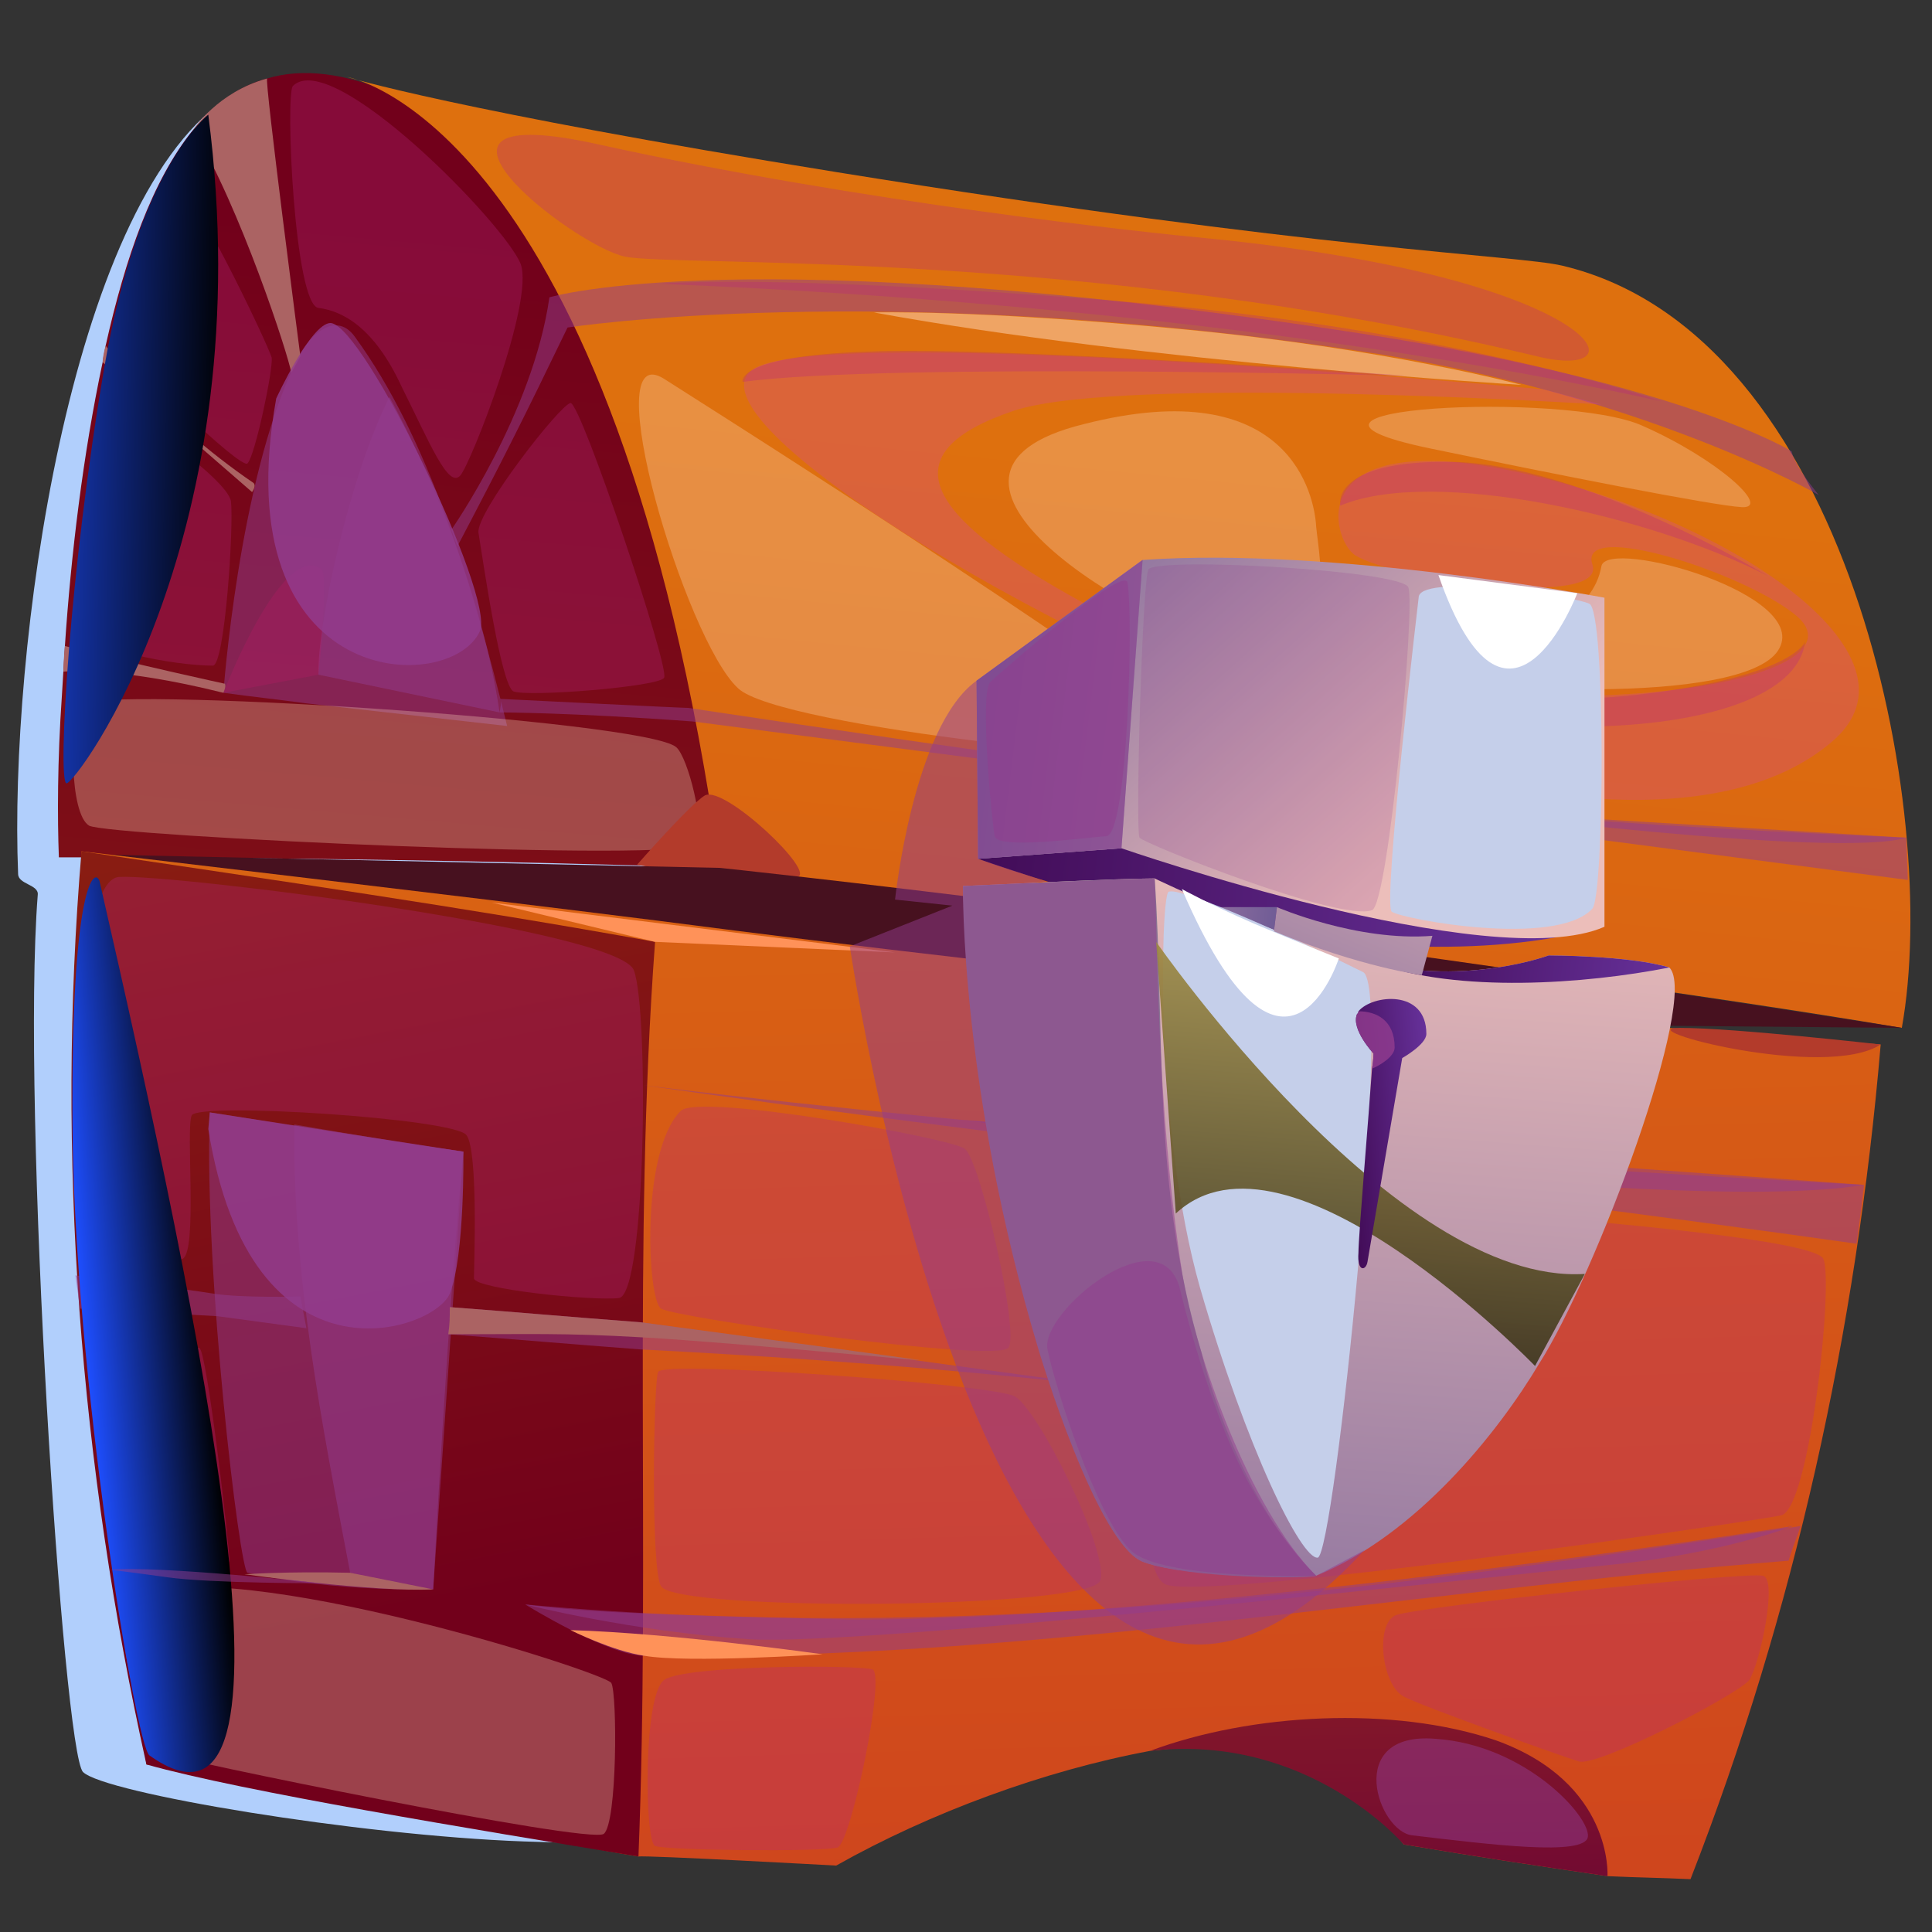 <svg version="1.2" xmlns="http://www.w3.org/2000/svg" viewBox="0 0 128 128" width="128" height="128"><rect x="0" y="0" width="128" height="128" fill="#333333" stroke="none"/><defs><linearGradient id="P" gradientUnits="userSpaceOnUse"/><linearGradient id="g1" x2="1" href="#P" gradientTransform="matrix(-22.758,95.069,-68.469,-6.722,57.225,17.624)"><stop stop-color="#72001b"/><stop offset="1" stop-color="#8b1f11"/></linearGradient><linearGradient id="g2" x2="1" href="#P" gradientTransform="matrix(26.421,-110.369,39.432,3.871,40.406,139.5)"><stop stop-color="#cf461d"/><stop offset="1" stop-color="#de700e"/></linearGradient><linearGradient id="g3" x2="1" href="#P" gradientTransform="matrix(15.686,.388,-1.277,51.683,-0.1,.292)"><stop stop-color="#1e4efe"/><stop offset="1"/></linearGradient><linearGradient id="g4" x2="1" href="#P" gradientTransform="matrix(2.846,-100.003,52.673,-0.907,44.804,124.879)"><stop stop-color="#cf461d"/><stop offset="1" stop-color="#de700e"/></linearGradient><linearGradient id="g5" x2="1" href="#P" gradientTransform="matrix(-11.208,-56.812,98.465,-19.426,-33.377,118.931)"><stop stop-color="#72001b"/><stop offset="1" stop-color="#8b1f11"/></linearGradient><linearGradient id="g6" x2="1" href="#P" gradientTransform="matrix(.515,-18.09,5.778,-0.099,89.479,124.909)"><stop stop-color="#720a32"/><stop offset="1" stop-color="#8b1d25"/></linearGradient><linearGradient id="g7" x2="1" href="#P" gradientTransform="matrix(8.114,-0.756,5.523,59.301,2.795,58.484)"><stop stop-color="#1e4efe"/><stop offset="1"/></linearGradient><linearGradient id="g8" x2="1" href="#P" gradientTransform="matrix(38.538,2.895,-0.831,6.858,65.234,53.695)"><stop stop-color="#420c57"/><stop offset="1" stop-color="#66319a"/></linearGradient><linearGradient id="g9" x2="1" href="#P" gradientTransform="matrix(3.876,.291,-0.194,1.601,80.762,59.768)"><stop stop-color="#8b6d9d"/><stop offset="1" stop-color="#705c96"/></linearGradient><linearGradient id="g10" x2="1" href="#P" gradientTransform="matrix(-10.3,84.949,72.712,5.463,64.404,53.373)"><stop stop-color="#ecbeba"/><stop offset=".85" stop-color="#705c96"/><stop offset="1" stop-color="#7e68ba"/></linearGradient><linearGradient id="g11" x2="1" href="#P" gradientTransform="matrix(19.409,1.458,-0.266,2.193,91.263,62.31)"><stop stop-color="#420c57"/><stop offset="1" stop-color="#66319a"/></linearGradient><linearGradient id="g12" x2="1" href="#P" gradientTransform="matrix(-17.234,40.091,-13.124,-5.524,97.897,45.93)"><stop stop-color="#ecbeba"/><stop offset=".85" stop-color="#705c96"/><stop offset="1" stop-color="#7e68ba"/></linearGradient><linearGradient id="g13" x2="1" href="#P" gradientTransform="matrix(-27.802,-35.093,18.465,-16.243,83.17,66.302)"><stop stop-color="#ecbeba"/><stop offset=".85" stop-color="#705c96"/><stop offset="1" stop-color="#7e68ba"/></linearGradient><linearGradient id="g14" x2="1" href="#P" gradientTransform="matrix(-9.932,-0.746,2.256,-18.61,74.16,57.638)"><stop stop-color="#8b6d9d"/><stop offset="1" stop-color="#705c96"/></linearGradient><linearGradient id="g15" x2="1" href="#P" gradientTransform="matrix(-8.573,67.082,-51.291,-4.223,105.306,39.002)"><stop stop-color="#ffde6a"/><stop offset="1"/></linearGradient><linearGradient id="g16" x2="1" href="#P" gradientTransform="matrix(5.887,-0.548,1.633,17.533,88.405,66.528)"><stop stop-color="#420c57"/><stop offset="1" stop-color="#66319a"/></linearGradient></defs><style>.a{fill:#b1cffc}.b{fill:url(#g1)}.c{fill:url(#g2)}.d{opacity:.5;mix-blend-mode:multiply;fill:#923c8e}.e{mix-blend-mode:multiply;fill:#ab6363}.f{opacity:.5;mix-blend-mode:soft-light;fill:#ffd8ba}.g{opacity:.3;mix-blend-mode:multiply;fill:#b62781}.h{opacity:.3;mix-blend-mode:multiply;fill:#b81964}.i{opacity:.8;mix-blend-mode:multiply;fill:#923c8e}.j{opacity:.3;mix-blend-mode:soft-light;fill:#ffd8ba}.k{mix-blend-mode:screen;fill:url(#g3)}.l{opacity:.3;mix-blend-mode:multiply;fill:#d3469f}.m{fill:#b33b2b}.n{fill:#47111f}.o{fill:url(#g4)}.p{fill:url(#g5)}.q{fill:url(#g6)}.r{fill:#ff9259}.s{mix-blend-mode:screen;fill:url(#g7)}.t{fill:url(#g8)}.u{fill:url(#g9)}.v{fill:url(#g10)}.w{mix-blend-mode:soft-light;fill:#c5cfea}.x{fill:url(#g11)}.y{fill:url(#g12)}.z{fill:#897493}.A{fill:url(#g13)}.B{fill:url(#g14)}.C{opacity:.2;mix-blend-mode:multiply;fill:#923c8e}.D{opacity:.9;mix-blend-mode:screen;fill:url(#g15)}.E{fill:url(#g16)}.F{fill:#fff}</style><path fill-rule="evenodd" class="a" d="m14.9 6.6c-10.4 7.2-14.3 36.6-13.7 51.3 0 0.7 1.4 0.7 1.3 1.4-1.1 14 1.7 56.8 3 58.1 1.4 1.4 18.2 4.2 29.2 4.6 10.9 0.4 18.2-0.2 20.1-0.9 1.8-0.7 8.2-7.8 15.3-10.2 7.1-2.3-55.2-104.3-55.2-104.3z"/><path fill-rule="evenodd" class="b" d="m57.8 58.5c-4-0.4-6.1-0.6-10.1-1q-21.8-0.7-43.8-0.7c-0.1-2.6-0.1-6.4 0.2-10.7q0 0 0 0 0.1-1.6 0.2-3.3c0.4-6 1.2-12.7 2.5-18.8q0.1-0.6 0.2-1.1c1.3-5.8 3.1-11 5.8-14.3 1.4-1.7 3-2.9 4.9-3.4 2.3-0.7 5.2-0.4 8.5 1.1 3.2 1.5 11.3 5.6 11.3 5.6 13.9 7.3 21.3 27.4 20.3 46.6z"/><path fill-rule="evenodd" class="c" d="m23 5.1c0 0 7 2.2 32.4 6.3 32.2 5.2 45.1 5.5 48.1 6.2 19 4.5 25.1 36.1 22.5 50.5-26-4.4-78.3-10.5-78.3-10.6-7-49.5-24.7-52.4-24.7-52.4z"/><path fill-rule="evenodd" class="d" d="m33.6 48.1c-5.3-0.6-8-0.9-13.3-1.5-2.2-0.3-3.3-0.4-5.5-0.7 0 0 1-13.9 4.7-21.7 0.8-1.9 2.7-3.7 4-1.9 4.9 6.7 7.8 16.4 10.1 25.8z"/><path fill-rule="evenodd" class="d" d="m33.1 47.2c0 0-7.2-1.5-12-2.5-0.1-3.2 2-13 4.7-18.4 0 0 5.7 10.1 7.3 20.9z"/><path fill-rule="evenodd" class="d" d="m36.4 19.7c0 0 12.8-3.9 53.8 2.4 21.3 3.3 28.5 7.8 28.5 7.8 0.2 1 1.8 2.9 1.8 2.9 0 0-11.7-6.8-30.8-9.6-31.6-4.7-52.1-1.5-52.1-1.5-2.9 6-4.2 8.6-7.3 14.5l-0.4-1.1c0 0 5.4-7.7 6.5-15.4z"/><path fill-rule="evenodd" class="d" d="m33.1 47.2c0 0 4.7 0 12.8 0.6 0 0 53.8 7 80.5 10.5l-0.1-2.8c-27.1-1.2-38.7-2.3-80.7-8.6-0.5 0-10.4-0.5-12.5-0.6 0.2 0 0 0.9 0 0.9z"/><path fill-rule="evenodd" class="e" d="m14.9 45.3c0.1 0.2-0.1 0.6-0.1 0.6-7.2-1.8-10.6-1.4-10.6-1.4 0 0 0-0.6 0.1-1.7 4.6 1.2 10.6 2.5 10.6 2.5z"/><path fill-rule="evenodd" class="e" d="m16.7 32.6l-9.9-8.6c0-0.4 0.2-1.1 0.2-1.1 0 0 3.5 4.8 9.8 9.1 0.2 0.2-0.1 0.6-0.1 0.6z"/><path fill-rule="evenodd" class="e" d="m19.9 23.6l-0.6 1.1c-0.2-1.2-3.4-11-6.5-16.1 0 0 1.6-2.5 4.9-3.4-0.2 0 2.2 18.4 2.2 18.4z"/><path fill-rule="evenodd" class="f" d="m57.9 20.7c18 3.3 42.9 4.8 42.9 4.8 0 0-8.8-2.4-22.6-3.7-13.7-1.3-20.3-1.1-20.3-1.1z"/><path fill-rule="evenodd" class="g" d="m43.7 18.8c1.3 0.1 36.2 1.1 66.4 7.8 0 0-13.8-4.9-36.6-6.7-22.9-1.8-29.8-1.1-29.8-1.1z"/><path fill-rule="evenodd" class="d" d="m126.3 55.5c-4.7 1.4-29.8-1.8-29.8-1.8z"/><path fill-rule="evenodd" class="h" d="m21.1 44.7l-6.3 1.2c0 0 3.9-10.1 6.5-8.2 0.5 0.4-0.2 7-0.2 7z"/><path fill-rule="evenodd" class="i" d="m18.3 26.4c-3.5 19.5 11.6 19.7 13.5 15.4 1-2.3-7.7-20.3-9.9-20.4-1.3 0-3.6 5-3.6 5z"/><path fill-rule="evenodd" class="j" d="m44.8 49.5c-2.1-1.8-38.5-4.1-39.4-2.8-0.8 1.3-0.8 7.2 0.5 8 1.2 0.7 39.8 2.5 40.3 1.2 0.5-1.2-0.6-5.7-1.4-6.4z"/><path fill-rule="evenodd" class="g" d="m31.7 35.3c0.4 2.5 1.5 10 2.3 10.5 0.9 0.4 9.7-0.3 10-0.9 0.4-0.6-5.5-18.2-6.2-18.2-0.7 0.1-6.3 7.3-6.1 8.6z"/><path fill-rule="evenodd" class="g" d="m30.5 31.5c0.7-0.8 4.9-11.5 4-14-1-2.6-12.5-14.4-15.1-11.8-0.5 0.6 0.1 14.5 1.7 14.7 1.6 0.2 3.7 1.3 5.5 5.2 1.9 3.8 3.1 6.8 3.9 5.9z"/><path fill-rule="evenodd" class="g" d="m14.1 44.1c-2.6 0-8.4-1.1-8.6-2.5-0.2-1.3 0.9-15 1.7-14.9 0.7 0.1 7.8 4.9 8.1 6.5 0.2 1.6-0.4 10.9-1.2 10.9z"/><path fill-rule="evenodd" class="g" d="m7.5 22.1c0.4 1.3 8.5 9.1 8.9 8.6 0.5-0.5 1.7-6.2 1.6-7-0.2-0.8-5.9-12.8-6.8-12-0.9 0.8-4 9.1-3.7 10.4z"/><path fill-rule="evenodd" class="k" d="m13.8 7.6c3.6 27.8-8.8 44.4-9.4 44.3-0.6-0.2 0.2-14 2.5-27.5 2.3-13.4 6.9-16.8 6.9-16.8z"/><path fill-rule="evenodd" class="l" d="m88.1 49c12.4 4.4 26.2 6.1 33.2 0.2 7-5.8-7.1-15.1-21.1-18-14-2.9-12 4.6-10.4 5.6 2.8 1.7 16.7 3.5 15.7 0.6-1-3 9.9 0.5 13.4 3.3 3.4 2.7-3.4 5.2-13.9 5.4-10.5 0.3-22.7-0.4-33.3-6.2-10.6-5.8-12.8-9.9-4.5-12.7 7.4-2.4 38.9-0.4 38.9-0.4l-3.8-1c0 0-47.2-4.4-52.3-1.4-5.1 3 18.5 17.7 38.1 24.6z"/><path fill-rule="evenodd" class="g" d="m85.8 44.9c13.7 5.1 33 4.1 33.8-2.4 0 0-0.7 2.3-10.9 3.5-10.2 1.2-22.9-1.1-22.9-1.1z"/><path fill-rule="evenodd" class="g" d="m88.8 33.5c6.2-2.6 20.7 0.7 28.4 4.7 0 0-12.3-7.5-21.1-7.6-8-0.1-7.3 2.9-7.3 2.9z"/><path fill-rule="evenodd" class="g" d="m49.2 25.3c9.8-1.3 44.1-0.4 44.1-0.4 0 0-27.3-2-35.9-1.6-8.7 0.3-8.2 2-8.2 2z"/><path fill-rule="evenodd" class="j" d="m71.8 28.1c-13.4 3.3 3.8 13.5 10.5 15 6.7 1.5 5.1-6.1 4.9-8.2-0.1-2-1.7-10.3-15.4-6.8z"/><path fill-rule="evenodd" class="j" d="m106.1 37.5c-1.1 6.3-14.6 5.6-12 6.9 2.5 1.4 21.3 2.4 23.7-1.3 2.4-3.7-11.3-7.5-11.7-5.6z"/><path fill-rule="evenodd" class="j" d="m94.7 29.7c8.2 1.7 18.8 3.8 20.7 3.9 2 0.1-1.6-3.2-6.6-5.4-5.1-2.3-27-1.2-14.1 1.5z"/><path fill-rule="evenodd" class="g" d="m101.8 23.6c7.3 1.8 4.4-5.2-21.7-7.8-4.3-0.4-23-2.4-40.3-6.2-14.7-3.3-1.8 6.7 1.6 7.4 3.3 0.7 30.4-0.6 60.4 6.6z"/><path fill-rule="evenodd" class="j" d="m44 25.1c10.4 6.6 36.9 23.6 36 24.8-1 1.1-28.4-1.7-31.1-4.3-3.5-3.2-9.5-23.4-4.9-20.5z"/><path fill-rule="evenodd" class="m" d="m42.2 57.3c0 0 6.3 1.1 10.6 0.8 1.4-0.2-4.8-6.1-6.1-5.4-1 0.6-4.5 4.6-4.5 4.6z"/><path fill-rule="evenodd" class="n" d="m126 68.1l-56.3-0.5c0 0-30.6-7.1-63.9-11l41.9 0.9c0 0 31.9 3.3 78.3 10.6z"/><path fill-rule="evenodd" class="o" d="m112 124.5c-2.2-0.1-3.3-0.1-5.5-0.2-5.4-0.8-8.1-1.2-13.5-2.1-5.5-6.9-6.3-7.4-16.8-6.2q0 0 0 0c-7 1.3-14.6 4.1-20.8 7.6 0 0-12.7-0.7-13.1-0.6-10.9-1.8-21.5-5-32.6-6.1q0 0 0 0c-2.8-20.2-4.3-60.5-4.3-60.5 0 0 25.5 3 38.2 4.6 26.9 3.5 53.9 6.2 81 8.2-1.6 18.9-5.7 37.6-12.6 55.3z"/><path fill-rule="evenodd" class="p" d="m43.4 62.4c-1.5 20.2-0.3 40.4-1.1 60.6-10.9-1.8-26.2-4.3-32.6-6.1q0 0 0 0c-4.4-19.8-6-40.3-4.3-60.5 12.7 1.9 25.3 3.7 38 6z"/><path fill-rule="evenodd" class="q" d="m106.5 124.3c-5.4-0.8-8.1-1.2-13.5-2.1 0 0-6.3-7.4-16.8-6.2 6.7-2.5 16.1-3 22.9-0.7 7.8 2.8 7.4 9 7.4 9z"/><path fill-rule="evenodd" class="d" d="m30.7 76.3c-7.7-1.1-9.2-1.4-16.8-2.6-0.4 10.6 2 30.5 2.5 30.5 5.9 1.3 12.3 1.1 12.3 1.1z"/><path fill-rule="evenodd" class="d" d="m28.7 105.3c-1.8-0.2-3.7-0.6-5.5-1.1-1.9-10-3.8-19.5-3.7-29.7 4.1 0.7 7 1.2 11.2 1.8-1 10-2 29-2 29z"/><path fill-rule="evenodd" class="d" d="m118.5 103.4c-25.2 2-50.6 6.7-75.8 6.3-2.4 0-7.9-3.4-7.9-3.4 28.5 2.6 56.3-0.8 84.5-5.2-0.3 0.9-0.5 1.3-0.8 2.3z"/><path fill-rule="evenodd" class="d" d="m123.5 78.5c-26.3-1.4-54.7-3.4-80.9-6.6 26.2 3.7 54.2 6.8 80.4 10.5 0 0 0.3-2.1 0.5-3.9z"/><path fill-rule="evenodd" class="d" d="m42.4 87.6c-5.3-0.4-7.3-0.6-12.6-1 0 0.7 0 1.1-0.1 1.8 5.3 0.4 7.4 0.6 12.7 1 15.5 0.8 30.8 2.1 46.1 4.5q-23.1-3.1-46.1-6.3z"/><path fill-rule="evenodd" class="r" d="m37.8 108c0 0 2.8 1.4 4.9 1.7 2.9 0.5 11.8-0.1 11.8-0.1 0 0-9.9-1.4-16.7-1.6z"/><path fill-rule="evenodd" class="e" d="m29.8 86.6c5.3 0.4 7.3 0.6 12.6 1 7.6 1 18.5 2.5 18.5 2.5 0.2 0.1-11.5-1.1-18.4-1.5-5.2-0.3-7.5-0.2-12.8-0.2 0.1-0.7 0.1-1.1 0.1-1.8z"/><path fill-rule="evenodd" class="r" d="m43.4 62.4l15.9 0.7-26.7-3.3z"/><path fill-rule="evenodd" class="d" d="m19.9 85.9l0.4 2.1-5.9-0.8-9.1-0.5-0.3-2.2c0 0 7.3 0.9 9.1 1.2 1.8 0.3 5.8 0.2 5.8 0.2z"/><path fill-rule="evenodd" class="e" d="m23.2 104.2c-4.3-0.1-7 0.1-7 0.1 0 0 8.6 1.2 12.5 1z"/><path fill-rule="evenodd" class="i" d="m13.8 74.8c2.8 17.6 15 13.4 16 10.9 1-2.5 0.9-9.4 0.9-9.4l-16.8-2.6z"/><path fill-rule="evenodd" class="g" d="m12.1 83.4c-2 0.8-6.1 0-6.2-1.4-0.2-1.5-1.5-23.7 2-23.9 3.5-0.2 33.2 3.5 34.1 6.2 1 2.7 0.8 21.5-1 21.7-1.8 0.2-9.5-0.6-9.6-1.3 0-0.7 0.3-8.5-0.5-9.5-0.8-1.1-17.8-2.2-18.2-1.3-0.4 0.9 0.4 9-0.6 9.5z"/><path fill-rule="evenodd" class="g" d="m7.3 89.3c-0.5 0.6-0.1 13 1.1 13.6 1.3 0.6 6.7 1.5 6.8 0.5 0-1-1.5-14-2-14.1-0.5 0-5-1.1-5.9 0z"/><path fill-rule="evenodd" class="j" d="m9 105.7c-2.2 0.9 0.7 10 1.5 10.4 0.8 0.4 28.5 6.1 29.5 5.4 0.9-0.7 0.9-9.3 0.5-10-0.4-0.7-24.8-8.5-31.5-5.8z"/><path fill-rule="evenodd" class="d" d="m34.8 106.3c0 0 7.1 1.8 14.8 2.3 7.7 0.5 50.7-4.3 57.8-5 7.1-0.8 11.4-2.5 11.4-2.5 0 0-39.5 6.3-62.6 6.2 0 0-8.2-0.2-13.5-0.4-5.3-0.2-7.9-0.6-7.9-0.6z"/><path fill-rule="evenodd" class="d" d="m123.5 78.5c-13.3 2.2-59.7-4.3-59.7-4.3z"/><path fill-rule="evenodd" class="g" d="m120.8 83.4c0.7 1.5-0.9 16.6-2.8 17-1.9 0.4-37.4 5.6-40.7 4.6-3.2-1 0.2-25.3 3.1-25.6 2.9-0.2 39.4 2 40.4 4z"/><path fill-rule="evenodd" class="g" d="m45.1 73.6c-2.7 2.7-2.2 12.6-1.3 13.1 0.9 0.6 22.1 3.6 23 2.6 0.8-0.9-1.9-12.6-2.9-13.2-0.9-0.7-17.6-3.7-18.8-2.5z"/><path fill-rule="evenodd" class="g" d="m43.8 105.1c1.1 1.7 28.6 1.5 29.1-0.4 0.6-1.9-4.2-11.5-5.7-12.2-1.6-0.8-23.4-2.4-23.6-1.6-0.3 0.7-0.5 13.2 0.2 14.2z"/><path fill-rule="evenodd" class="g" d="m44 111.3c-1.4 1-1.3 10.7-0.6 11 0.8 0.3 11.1 0.4 12.1 0.1 0.9-0.4 3.2-11.5 2.3-11.8-0.9-0.3-12.4-0.3-13.8 0.7z"/><path fill-rule="evenodd" class="g" d="m92.5 107c-1.4 0.5-1 4.6 0.5 5.4 1.1 0.6 10.3 3.9 11.6 4.3 1.2 0.4 10.5-4.4 11.3-5.4 0.7-1.1 1.9-6.7 0.9-6.9-1-0.3-22.5 2-24.3 2.6z"/><path fill-rule="evenodd" class="s" d="m6.6 58.4c6.8 29.7 14.4 65.8 3.3 57.9-0.9-0.6-5-25.4-5.1-41.8-0.1-16.1 1.5-17.1 1.8-16.1z"/><path fill-rule="evenodd" class="d" d="m7.3 104c3.1-0.3 14.1 0.9 14.1 0.9 0 0-7.5 0-10.3-0.4-2.9-0.4-3.8-0.5-3.8-0.5z"/><path fill-rule="evenodd" class="m" d="m124.6 69.2c-3.7 2.4-16.9-1.1-13.3-1.1 3.6 0 13.3 1.1 13.3 1.1z"/><path fill-rule="evenodd" class="d" d="m93.6 121.6c5.1 0.6 11.4 1.4 11.6 0.1 0.2-1.3-4.1-6.1-10.1-6.5-6.1-0.5-3.8 6.2-1.5 6.4z"/><path fill-rule="evenodd" class="t" d="m64.8 56.9c0 0 21.8 8.1 38.3 5.2 0 0-28.1-7.7-28.6-7.7-0.6 0-9.7 2.5-9.7 2.5z"/><path fill-rule="evenodd" class="u" d="m84.4 61.7l0.2-1.6h-3.8l-0.2 0.8z"/><path fill-rule="evenodd" class="v" d="m102 90.3c3.7-5.8 10.6-24.2 8.6-26.2-2.6-0.8-8-0.8-8-0.8 0 0-5.4 2-11.5 0.5-6.1-1.5-14.6-5.6-14.6-5.6-2.4 0-10.3 0.4-12.7 0.5 0.4 11.8 2.5 20.2 5.6 30.7 0 0 3.3 13.1 6.4 14.1 3 1.1 11.4 0.9 11.4 0.9 6.6-2.7 12-9.4 14.8-14.1z"/><path fill-rule="evenodd" class="w" d="m90.3 64.4c-4-2-12.3-5.8-12.9-5.3-0.5 0.6-0.9 15.6 2.1 26.2 3.1 10.7 6.7 18 7.8 17.9 1.1-0.1 5-37.9 3-38.8z"/><path fill-rule="evenodd" class="x" d="m110.6 64.1c-2.6-0.8-8-0.8-8-0.8 0 0-5.4 2-11.5 0.5 5.5 2 13.9 1.4 19.5 0.3z"/><path fill-rule="evenodd" class="y" d="m94.9 62l-0.7 2.6c0 0-4-0.5-9.8-2.9l0.2-1.6c0 0 5.3 2.3 10.3 1.9z"/><path fill-rule="evenodd" class="z" d="m79.6 89.6c-3.3-11.1-2.4-21.4-3.1-31.4-2.4 0-10.3 0.4-12.7 0.5 0 0-0.2 13.4 5 30.7 0 0 3.9 13.1 7 14.1 3 1.1 11 1.1 11.4 0.9-4.3-4.1-6.9-11.8-7.6-14.8z"/><path fill-rule="evenodd" class="A" d="m106.3 39.6c0 0-18-3.4-30.6-2.5l-11 8 0.1 11.8 9.5-0.7c0 0 24.5 8.5 32 5.2z"/><path fill-rule="evenodd" class="w" d="m94 39.5c0 0-2.4 20.3-1.8 20.9 0.7 0.5 10.9 2.4 13.3-0.2 0.8-0.9 0.9-19.7-0.2-20.2-1-0.5-10.9-2-11.3-0.5z"/><path fill-rule="evenodd" class="B" d="m75.7 37.1l-1.4 19.1-9.5 0.7-0.1-11.8z"/><path fill-rule="evenodd" class="d" d="m87.2 104.4c-4.4-4.4-8-14.6-8.9-20.2-1.7-11.1-1.6-22.3-1.8-26-1.4 0-5.3 0.2-8.4 0.3l1.2-0.1-4.5-1.5 9.5-0.7 1.4-19.1c0 0-6.9 5-11 8-4.2 3-5.4 14.5-5.4 14.5l3.8 0.4-6.8 2.7c0.2 1.2 9.9 66.3 34.1 40z"/><path fill-rule="evenodd" class="d" d="m78.2 85.5c-1.2-5.2-9.3 1.4-8.8 3.9 0.5 2.5 3.3 11.2 5.5 13.3 2 2 12.3 1.7 12.3 1.7 0 0-3-2.9-5.2-7.6-2.3-4.9-3.8-11.3-3.8-11.3z"/><path fill-rule="evenodd" class="C" d="m76.1 37.7c-0.4 0.3-0.9 17.4-0.6 17.8 0.3 0.4 13.3 5.6 15.4 4.8 1.1-0.4 2.9-20.3 2.4-21.4-0.5-1.1-16.2-2-17.2-1.2z"/><path fill-rule="evenodd" class="d" d="m74.7 38.6c0.4 2.4 0 16.7-1.4 16.8-1.5 0.1-7.2 0.9-7.4 0-0.2-1-1-9.5-0.3-10.2 0.7-0.7 8.9-7.8 9.1-6.6z"/><path fill-rule="evenodd" class="D" d="m76.6 62.4c0 0 15.8 22.8 28.4 22l-3.3 6.1c0 0-16.4-17-23.8-10.1z"/><path fill-rule="evenodd" class="E" d="m94.5 68.5c0 0.7-1.6 1.6-1.6 1.6 0 0-2.2 12.9-2.3 13.5-0.1 0.6-0.7 0.7-0.6-0.6 0-1.1 0.7-9.3 0.9-12.2 0.1-0.6 0.1-1 0.1-1 0 0-1.5-1.6-1.1-2.6q0.1-0.1 0.1-0.2c0.9-1.1 4.5-1.5 4.5 1.5z"/><path fill-rule="evenodd" class="i" d="m92.4 69.4c0 0.6-1 1.2-1.5 1.4 0.1-0.6 0.1-1 0.1-1 0 0-1.5-1.6-1.1-2.6q0.1-0.1 0.1-0.2c1.2 0 2.4 0.6 2.4 2.4z"/><path fill-rule="evenodd" class="F" d="m78.3 58.9c6.8 15.8 10.4 4.6 10.4 4.6 0 0-3-1.2-5.6-2.3-3-1.3-4.8-2.3-4.8-2.3z"/><path fill-rule="evenodd" class="F" d="m95.3 38.1c4.6 13.2 9.2 1.2 9.2 1.2z"/></svg>